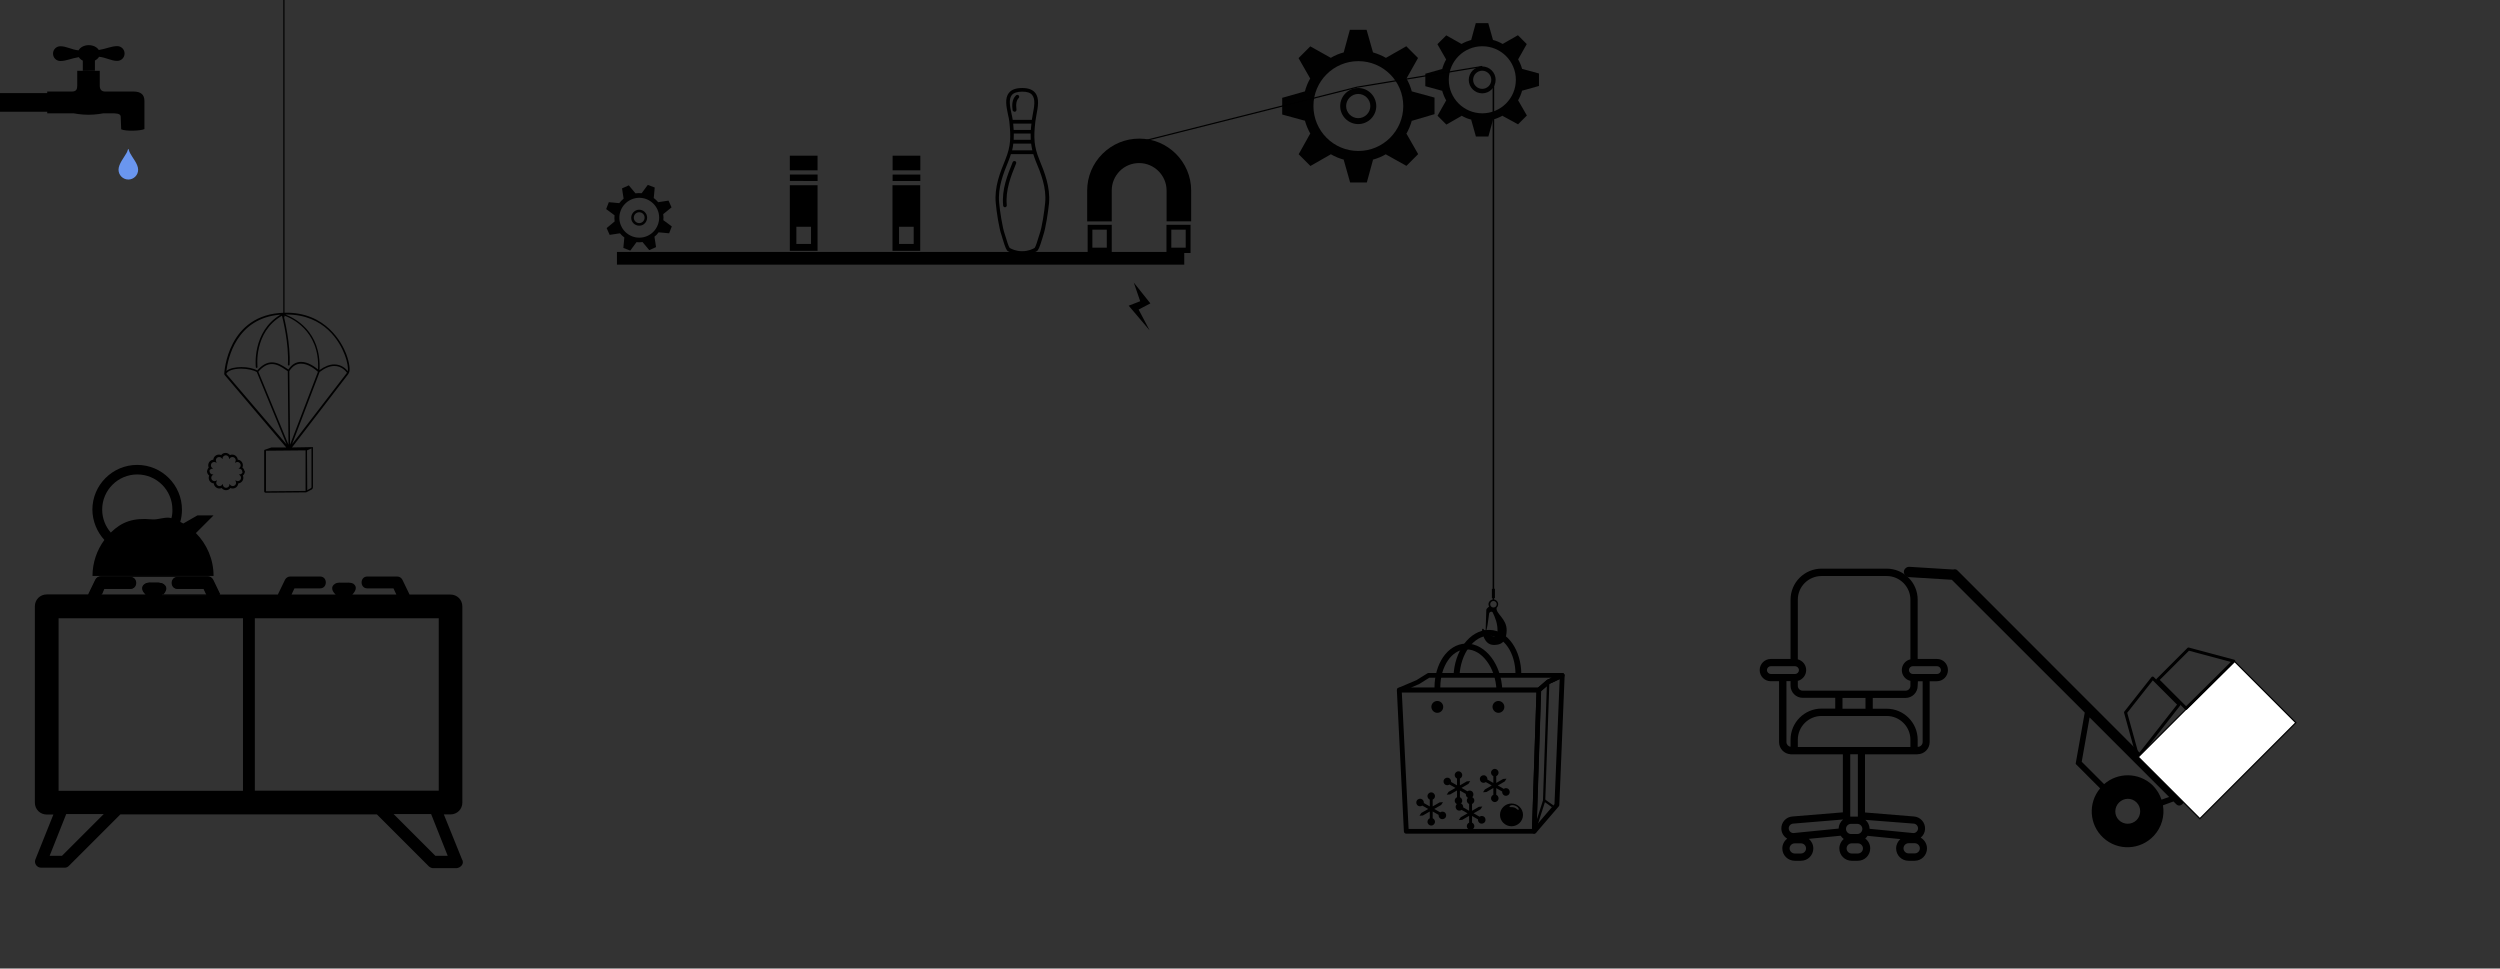 <?xml version="1.0" encoding="utf-8"?>
<!-- Generator: Adobe Illustrator 19.1.0, SVG Export Plug-In . SVG Version: 6.00 Build 0)  -->
<svg version="1.1" id="Layer_1" xmlns="http://www.w3.org/2000/svg" xmlns:xlink="http://www.w3.org/1999/xlink" x="0px" y="0px"
	 viewBox="0 0 2065 800" style="enable-background:new 0 0 2065 800;" xml:space="preserve">
<rect x="0" y="0" width="2065" height="800" fill="#333333" stroke="none"/>
<style type="text/css">
	.st0{fill:#010101;}
	.st1{fill:none;stroke:#000000;stroke-width:2.5;stroke-linecap:round;stroke-linejoin:round;}
	.st2{fill:#FFFFFF;stroke:#000000;stroke-miterlimit:10;}
	.st3{fill:#6A96EF;}
</style>
<path id="oven" d="M68.1,476.1H83c-2,0-3.5,1.2-4.3,2.7l-5.9,12.2H38.6c-5.5,0-9.8,4.3-9.8,9.8V663c0,5.5,4.3,9.8,9.8,9.8h5.5
	L29.2,710c-1.2,3.1,1.2,6.7,4.7,6.7h19.6c1.2,0,2.4-0.4,3.5-1.6l42.4-42.4h211.9l42.8,42.8c0.8,0.8,2.4,1.6,3.5,1.6h19.6
	c3.5-0.4,6.7-3.9,4.3-7.5l-14.9-36.9h5.5c5.5,0,9.8-4.3,9.8-9.8V500.9c0-5.5-4.3-9.8-9.8-9.8h-33.8l-5.9-12.2
	c-0.8-1.6-2.4-2.7-4.3-2.7h-24.7c-6.3,0-6.3,9.8,0,9.8h21.6l2.4,5.1H291c2.4-2.4,4.7-6.3,0.8-9c-2.4-1.2-5.5-0.8-7.8-0.8
	c-2.4,0-5.1-0.4-7.1,0.8c-4.3,2.4-2.4,6.7,0.4,9h-36.5l2.4-5.1h21.2c6.3,0,6.3-9.8,0-9.8h-24.7c-2,0-3.5,1.2-4.3,2.7l-5.9,12.2
	h-47.9l-5.9-12.2c-0.8-1.6-2.4-2.7-4.3-2.7h14.5 M362.4,653.1H210.5V510.7h151.9V653.1z M85.7,486.4h21.6c6.3,0,6.3-9.8,0-9.8h39.2
	c-6.3,0-6.3,9.8,0,9.8h21.6l2.4,5.1H134c2.4-2.4,4.7-6.3,0.8-9c-2.4-1.6-5.5-1.2-7.8-1.2c-2.4,0-5.1-0.4-7.1,0.8
	c-4.3,2.4-2.4,6.7,0.4,9H83.8L85.7,486.4z M48.4,510.7h152.3v142.5H48.4V510.7z M51.2,706.9H41l13.7-34.5h31L51.2,706.9z
	 M359.6,706.9l-34.5-34.5h31l13.7,34.5H359.6z"/>
<path id="ovenburner" d="M83.4,476.1c-2,0-3.5,1.2-4.3,2.7l-5.9,12.2H182l-5.9-12.2c-0.8-1.6-2.4-2.7-4.3-2.7 M86.2,486.4h21.6
	c6.3,0,6.3-9.8,0-9.8H147c-6.3,0-6.3,9.8,0,9.8h21.6l2.4,5.1h-36.5c2.4-2.4,4.7-6.3,0.8-9c-2.4-1.6-5.5-1.2-7.8-1.2
	c-2.4,0-5.1-0.4-7.1,0.8c-4.3,2.4-2.4,6.7,0.4,9H84.2L86.2,486.4z M201.2,510.7 M360.1,706.9h10.2"/>
<path id="parachute" d="M288,308.3c1.6-1.8,0.7-8.8-2.1-16.1c-3.1-8.1-16.3-34.8-51-33.9c-47.1,1.2-49.6,49.2-49.7,50.6h-0.1l0,0
	h0.2c0,0,0,0.7,0.2,0.8l50.9,59.9h-12.2l-5.5,1.9l0,0c-0.3,0.1-0.5,0.3-0.5,0.6l0,33.7c0,0.8,0.6,1.2,1.4,1.2l32.6-0.3
	c0.3,0,0.6,0.1,0.9-0.1c0,0,4.6-2.4,4.6-2.4c0.5-0.5,0.8-1,0.8-1.7v-32.9c0-0.4-0.3-0.3-0.3-0.3l-17,0.3l46.7-60.9
	C288,308.6,288,308.3,288,308.3z M262.6,307.1l-23,60.2l-0.6-60.8c2.6-4.1,5.8-6.1,9.6-6.1C254.7,300.3,260.6,305.3,262.6,307.1z
	 M237.7,306.6l0.6,60.8L213.4,307c3.7-4.2,7.3-6.3,11.2-6.3c4.3,0,8.2,2.6,11.6,4.9C236.7,305.9,237.2,306.3,237.7,306.6z
	 M212.1,307.3l24.6,59.8l-49.8-58.3c1.1-2.6,6-4.3,12.5-4.3C204.3,304.6,209.2,305.6,212.1,307.3z M264,307.3c4.3-3.3,8.4-5,12.2-5
	c6,0,9.5,4.3,10.4,5.6l-45.3,58.9L264,307.3z M284.6,292.7c2.6,6.7,3.1,11.8,2.7,13.9c-1.5-1.9-5.2-5.6-11.2-5.6
	c-3.8,0-7.9,1.6-12.2,4.7c1.7-32.2-21-43.2-28.2-45.9c0.3,0,0.6,0,0.9,0C268.3,259.7,280.8,282.8,284.6,292.7z M231.7,259.9
	c-23.8,14.2-20.4,43.2-20.4,43.4c0,0.4,0.4,0.6,0.8,0.6c0.4,0,0.6-0.4,0.6-0.8c0-0.3-3.4-28.7,20.2-42.3c0.5,1.9,5.9,23.1,4.9,40.5
	c0,0.4,0.3,0.6,0.7,0.6c0,0,0,0,0,0c0.4,0,0.7-0.2,0.7-0.5c0.9-17.2-4.3-38.3-4.9-40.9c5.1,1.7,30,11.7,28.4,44.7
	c-2.8-2.3-8.2-6.3-14-6.3c-4.2,0-7.7,2.1-10.5,6.3c-0.4-0.3-0.8-0.5-1.2-0.8c-3.6-2.4-7.6-5.1-12.4-5.1c-4.2,0-8.2,2.2-12.1,6.7
	c-3.2-1.8-8-2.8-13.1-2.8c-4.6,0-9.7,0.9-12.4,3.2C188.2,296.7,194.9,262.7,231.7,259.9z M219.7,405.8l0-33.5l32.7-0.3l0,33.5
	L219.7,405.8z M257,403.1l-3.2,1.8l-0.2-32.9l3.7-1.6v32C257.3,402.6,257.1,402.9,257,403.1z"/>
<g id="steam_x5F_cloud">
	<path d="M202.3,389.2h-1.8c0,0.9-0.4,1.6-1,2.1c-0.5,0.4-1.1,0.6-1.7,0.6c-0.1,0-0.2,0-0.3,0c0,0.1,0,0.1-0.1,0.2
		c0.7,0.3,1.2,0.8,1.5,1.5c0.1,0.3,0.2,0.7,0.2,1.1c0,1.4-1.1,2.6-2.5,2.7c-0.1,0-0.2,0-0.2,0c-0.6,0-1.2-0.2-1.7-0.6
		c-0.1,0.1-0.2,0.2-0.3,0.3c0.4,0.5,0.6,1,0.6,1.7c0,0.1,0,0.2,0,0.2c-0.1,1.4-1.3,2.5-2.7,2.5c-0.4,0-0.7-0.1-1.1-0.2
		c-0.7-0.3-1.2-0.8-1.5-1.5c-0.1,0-0.1,0-0.2,0.1c0,0.1,0,0.2,0,0.3c0,0.7-0.2,1.3-0.6,1.7c-0.5,0.6-1.3,1-2.1,1
		c-0.9,0-1.6-0.4-2.1-1c-0.4-0.5-0.6-1.1-0.6-1.7c0-0.1,0-0.2,0-0.3c-0.1,0-0.1,0-0.2-0.1c-0.3,0.7-0.8,1.2-1.5,1.5
		c-0.3,0.1-0.7,0.2-1.1,0.2c-1.4,0-2.6-1.1-2.7-2.5c0-0.1,0-0.2,0-0.2c0-0.6,0.2-1.2,0.6-1.7c-0.1-0.1-0.2-0.2-0.3-0.3
		c-0.5,0.4-1,0.6-1.7,0.6c-0.1,0-0.2,0-0.2,0c-1.4-0.1-2.5-1.3-2.5-2.7c0-0.4,0.1-0.7,0.2-1.1c0.3-0.7,0.8-1.2,1.5-1.5
		c0-0.1,0-0.1-0.1-0.2c-0.1,0-0.2,0-0.3,0c-0.7,0-1.3-0.2-1.7-0.6c-0.6-0.5-1-1.3-1-2.1H171c0,1.5,0.7,2.8,1.8,3.6
		c-0.3,0.6-0.4,1.2-0.4,1.9c0,2.4,1.8,4.4,4.2,4.6c0.2,2.3,2.2,4.2,4.6,4.2c0.7,0,1.3-0.1,1.9-0.4c0.8,1.1,2.2,1.8,3.6,1.8
		c1.5,0,2.8-0.7,3.6-1.8c0.6,0.3,1.2,0.4,1.9,0.4c2.4,0,4.4-1.8,4.6-4.2c2.3-0.2,4.2-2.2,4.2-4.6c0-0.7-0.1-1.3-0.4-1.9
		C201.6,392,202.3,390.6,202.3,389.2z"/>
	<path d="M171,389.8h1.8c0-0.9,0.4-1.6,1-2.1c0.5-0.4,1.1-0.6,1.7-0.6c0.1,0,0.2,0,0.3,0c0-0.1,0-0.1,0.1-0.2
		c-0.7-0.3-1.2-0.8-1.5-1.5c-0.1-0.3-0.2-0.7-0.2-1.1c0-1.4,1.1-2.6,2.5-2.7c0.1,0,0.2,0,0.2,0c0.6,0,1.2,0.2,1.7,0.6
		c0.1-0.1,0.2-0.2,0.3-0.3c-0.4-0.5-0.6-1.1-0.6-1.7c0-0.1,0-0.2,0-0.2c0.1-1.4,1.3-2.5,2.7-2.5c0.4,0,0.7,0.1,1.1,0.2
		c0.7,0.3,1.2,0.8,1.5,1.5c0.1,0,0.1,0,0.2-0.1c0-0.1,0-0.2,0-0.3c0-0.7,0.2-1.3,0.6-1.7c0.5-0.6,1.3-1,2.1-1c0.9,0,1.6,0.4,2.1,1
		c0.4,0.5,0.6,1.1,0.6,1.7c0,0.1,0,0.2,0,0.3c0.1,0,0.1,0,0.2,0.1c0.3-0.7,0.8-1.2,1.5-1.5c0.3-0.1,0.7-0.2,1.1-0.2
		c1.4,0,2.6,1.1,2.7,2.5c0,0.1,0,0.2,0,0.2c0,0.6-0.2,1.2-0.6,1.7c0.1,0.1,0.2,0.2,0.3,0.3c0.5-0.4,1-0.6,1.7-0.6c0.1,0,0.2,0,0.2,0
		c1.4,0.1,2.5,1.3,2.5,2.7c0,0.4-0.1,0.7-0.2,1.1c-0.3,0.7-0.8,1.2-1.5,1.5c0,0.1,0,0.1,0.1,0.2c0.1,0,0.2,0,0.3,0
		c0.7,0,1.3,0.2,1.7,0.6c0.6,0.5,1,1.3,1,2.1h1.8c0-1.5-0.7-2.8-1.8-3.6c0.3-0.6,0.4-1.2,0.4-1.9c0-2.4-1.8-4.4-4.2-4.6
		c-0.2-2.3-2.2-4.2-4.6-4.2c-0.7,0-1.3,0.1-1.9,0.4c-0.8-1.1-2.2-1.8-3.6-1.8c-1.5,0-2.8,0.7-3.6,1.8c-0.6-0.3-1.2-0.4-1.9-0.4
		c-2.4,0-4.4,1.8-4.6,4.2c-2.3,0.2-4.2,2.2-4.2,4.6c0,0.7,0.1,1.3,0.4,1.9C171.7,387,171,388.3,171,389.8z"/>
</g>
<g id="bowling_x5F_pin">
	<path d="M858.5,131.9c-2.3-5.6-3.4-10.1-3.9-14.7c0,0,0,0,0-0.1c0-0.1,0-0.1,0-0.2c-0.5-5-0.1-10,0.6-16.5c0.2-1.6,0.5-3.5,0.9-5.5
		c1.2-6.4,2.7-13.7-1.1-18.3c-2.1-2.6-5.7-3.9-10.6-3.9c-5.2,0-8.9,1.3-11,4c-3.7,4.5-2.1,11.6-0.8,17.9c0.5,2.1,0.9,4.1,1.1,5.8
		c1.3,12.6,1.4,19.9-3.3,31.5c-4.3,10.6-9.2,22.6-7.9,35.9c0.6,7,2.7,21.1,4.9,26.9c0.2,0.4,0.4,1.3,0.7,2.4
		c2.3,7.6,3.3,9.9,4.6,10.5l0.3,0.1c1.5,0.8,5.5,3,11.5,3c6.1,0,10.1-2.2,11.5-3l0.2-0.1c1.4-0.7,2.4-2.9,4.7-10.5
		c0.3-1.1,0.6-1.9,0.7-2.4c2.1-5.7,4.2-19.9,4.9-26.9C867.6,154.4,862.8,142.4,858.5,131.9z M837.4,110.3h13.9c0,1.8,0,3.5,0.1,5.2
		h-14.1C837.4,113.8,837.4,112.1,837.4,110.3z M851.5,107.3h-14.2c-0.1-1.7-0.2-3.4-0.4-5.2h15.1
		C851.7,103.8,851.6,105.6,851.5,107.3z M837,118.6h14.7c0.2,1.8,0.6,3.7,1,5.6H836C836.5,122.3,836.8,120.4,837,118.6z M835.7,78.6
		c1.5-1.9,4.5-2.9,8.7-2.9c4,0,6.7,0.9,8.2,2.8c2.9,3.5,1.6,10,0.5,15.8c-0.3,1.7-0.6,3.2-0.8,4.7h-15.8c-0.2-1.6-0.6-3.3-1-5.1
		C834.3,88.3,833,82,835.7,78.6z M863.3,167.5c-0.6,6.7-2.6,20.6-4.7,26.1c-0.2,0.5-0.5,1.4-0.8,2.5c-0.6,2.1-2.3,7.7-3.2,8.7
		l-0.2,0.1c-1.3,0.7-4.8,2.6-10.1,2.6s-8.8-1.9-10.1-2.6l-0.2-0.1c-0.9-1-2.6-6.6-3.2-8.7c-0.3-1.1-0.6-2.1-0.8-2.5
		c-2-5.5-4.1-19.4-4.7-26.1c-1.2-12.6,3.5-24.2,7.7-34.5c0.8-2,1.5-3.9,2-5.7h18.5c0.6,1.8,1.2,3.7,2,5.7
		C859.8,143.3,864.5,154.9,863.3,167.5z"/>
	<path d="M838.5,133.1c-0.8-0.3-1.7,0.1-2,0.8c-4.3,10.6-9.2,22.6-7.9,35.9c0.1,0.8,0.7,1.4,1.5,1.4c0,0,0.1,0,0.1,0
		c0.8-0.1,1.5-0.8,1.4-1.7c-1.2-12.6,3.5-24.2,7.7-34.5C839.6,134.3,839.3,133.4,838.5,133.1z"/>
	<path d="M838.1,92.3c0.1,0,0.1,0,0.2,0c0.8-0.1,1.4-0.9,1.3-1.7c-0.6-4.8,0-7.8,1.8-9.6c0.6-0.6,0.6-1.6,0-2.2
		c-0.6-0.6-1.6-0.6-2.2,0c-3.5,3.3-3.3,8.6-2.8,12.3C836.7,91.7,837.3,92.3,838.1,92.3z"/>
</g>
<path d="M1232.9,70v416.4h-0.6v7.7h0.6v1.1c-1.9,0.3-3.4,1.9-3.4,3.9c0,0.7,0.2,1.3,0.5,1.9c0,0,0,0,0,0c0,0-2.2,1.7-2.3,2.6
	c-0.1,0.9-0.5,14.8-0.6,17.8c-0.7-0.6-1.3-1.3-2.1-2.1c0,0-0.8,0.2-0.8,0.5c0,2.2,1.4,12.6,9.3,12.9c8.9,0.3,10.8-5.2,11-11.8
	c0.3-9.9-9.2-13.9-8.3-18.9c0.8-0.7,1.3-1.8,1.3-2.9c0-2-1.4-3.6-3.3-3.9V494h0.6v-7.7h-0.6V70 M1233,505.9c1.2,2.4,1.9,4.3,2.8,7
	c1.6,5,3.4,19.9-8.4,8.7c0.3-0.6,0.7-2,1.3-5.3c0.9-5.2,1-7.8,1.3-9.5C1230.4,505.2,1232.4,504.8,1233,505.9z M1236.3,499.1
	c0,1.5-1.2,2.7-2.7,2.7c-1.5,0-2.7-1.2-2.7-2.7s1.2-2.7,2.7-2.7C1235.1,496.4,1236.3,497.6,1236.3,499.1z"/>
<g id="bsgear">
	<path class="st0" d="M554.7,171.3l-2.5-5.6l-8.5,1.3l0,0.1c-1.1-1.4-2.4-2.6-3.8-3.6l0.1,0l0.8-8.6l-5.7-2.2l-5.1,6.9l0,0
		c-1.7-0.2-3.4-0.1-5.1,0.1l0,0l-5.5-6.6l-5.6,2.5l1.3,8.5l0,0c-1.4,1.1-2.5,2.4-3.6,3.7l0,0l-8.6-0.8l-2.2,5.7l6.9,5.1l0-0.1
		c-0.2,1.7-0.1,3.5,0.1,5.3l0-0.1l-6.6,5.5l2.5,5.6l8.5-1.3l-0.1-0.1c1.1,1.4,2.5,2.7,3.9,3.7l-0.2-0.1l-0.8,8.6l5.7,2.2l5.1-6.9
		l-0.2-0.1c1.8,0.2,3.7,0.2,5.5-0.1l-0.2,0.1l5.5,6.6l5.6-2.5l-1.3-8.5l-0.2,0.1c1.5-1.2,2.7-2.5,3.8-4l-0.1,0.2l8.6,0.8l2.2-5.7
		l-6.9-5.1l-0.1,0.2c0.2-1.8,0.2-3.6-0.1-5.4l0.1,0.1L554.7,171.3z M534.7,194.9c-8.3,3.7-18-0.1-21.7-8.4c-3.7-8.3,0.1-18,8.4-21.7
		c8.3-3.7,18,0.1,21.7,8.4C546.7,181.4,543,191.2,534.7,194.9z"/>
	<path class="st0" d="M525.3,173.8c-3.3,1.5-4.8,5.4-3.4,8.7c1.5,3.3,5.4,4.8,8.7,3.4c3.3-1.5,4.8-5.4,3.4-8.7
		C532.5,173.8,528.6,172.3,525.3,173.8z M529.8,183.9c-2.2,1-4.9,0-5.9-2.3c-1-2.2,0-4.9,2.3-5.9c2.2-1,4.9,0,5.9,2.3
		C533,180.3,532,182.9,529.8,183.9z"/>
</g>
<g id="large_x5F_gear_x5F_pully">
	<path class="st0" d="M1184.9,94.3V80.6l-18.7-5.1v0.2c-1-3.9-2.6-7.6-4.5-11l0.1,0.1l9.5-16.9l-9.7-9.7l-16.8,9.6l0,0
		c-3.3-1.9-6.9-3.4-10.7-4.5h0l-5.3-18.7H1115l-5.1,18.7h0c-3.8,1-7.4,2.5-10.7,4.5l0.1,0l-17-9.5l-9.7,9.7l9.6,16.8l0.1-0.1
		c-2,3.4-3.5,7.1-4.5,11v-0.2l-18.7,5.3v13.8l18.7,5.1v-0.3c1.1,4,2.7,7.8,4.7,11.3l-0.3-0.3l-9.5,17l9.7,9.7l16.8-9.6l-0.3-0.3
		c3.6,2.1,7.4,3.7,11.5,4.8h-0.5l5.3,18.7h13.8l5.1-18.7h-0.5c4.1-1.1,7.9-2.7,11.5-4.8l-0.4,0.3l17,9.5l9.7-9.7l-9.6-16.8l-0.3,0.3
		c2-3.5,3.6-7.3,4.7-11.3v0.3L1184.9,94.3z M1122,124.7c-20.5,0-37.1-16.6-37.1-37.1s16.6-37.1,37.1-37.1
		c20.5,0,37.1,16.6,37.1,37.1C1159.1,108,1142.5,124.7,1122,124.7z"/>
	<path class="st0" d="M1121.9,72.7c-8.2,0-14.9,6.7-14.9,14.9c0,8.2,6.7,14.9,14.9,14.9c8.2,0,14.9-6.7,14.9-14.9
		C1136.7,79.3,1130.1,72.7,1121.9,72.7z M1121.9,97.6c-5.5,0-10-4.5-10-10c0-5.5,4.5-10,10-10c5.5,0,10,4.5,10,10
		C1131.9,93.1,1127.4,97.6,1121.9,97.6z"/>
</g>
<g id="small_x5F_gear_x5F_pully">
	<path id="pully_x5F_gear_x5F_2" class="st0" d="M1253.9,102.7l7.3-7.3l-7.2-12.5l-0.2,0.2c1.5-2.6,2.7-5.4,3.5-8.4v0.2l13.9-3.9
		V60.7l-13.9-3.8v0.2c-0.8-2.9-1.9-5.6-3.4-8.2l0.1,0.1l7.1-12.6l-7.3-7.3l-12.6,7.2l0,0c-2.5-1.4-5.2-2.6-8-3.3h0l-3.9-13.9h-10.3
		l-3.8,13.9h0c-2.8,0.8-5.5,1.9-8,3.3l0,0l-12.6-7.1l-7.3,7.3l7.2,12.6l0.1-0.1c-1.5,2.5-2.6,5.3-3.4,8.2v-0.2l-13.9,3.9v10.3
		l13.9,3.8v-0.2c0.8,3,2,5.8,3.5,8.4l-0.2-0.2l-7.1,12.6l7.3,7.3l12.6-7.2l-0.3-0.3c2.7,1.6,5.5,2.8,8.6,3.5h-0.4l3.9,13.9h10.3
		l3.8-13.9h-0.4c3-0.8,5.9-2,8.6-3.5l-0.3,0.3L1253.9,102.7z M1224.4,93.6c-15.3,0-27.7-12.4-27.7-27.7c0-15.3,12.4-27.7,27.7-27.7
		c15.3,0,27.7,12.4,27.7,27.7S1239.7,93.6,1224.4,93.6z"/>
	<path class="st0" d="M1224.3,54.9c-6.1,0-11.1,5-11.1,11.1c0,6.1,5,11.1,11.1,11.1c6.1,0,11.1-5,11.1-11.1
		C1235.4,59.8,1230.4,54.9,1224.3,54.9z M1224.3,73.4c-4.1,0-7.5-3.4-7.5-7.5c0-4.1,3.4-7.5,7.5-7.5c4.1,0,7.5,3.4,7.5,7.5
		C1231.8,70.1,1228.4,73.4,1224.3,73.4z"/>
</g>
<path id="faucet_x5F_handle" d="M78.4,58.4V50c1.5-0.8,2.7-1.8,3.4-3.1c5.6,0.5,10,3.4,15,3.4c3.4,0,6.1-2.7,6.1-6.1
	c0-3.4-2.7-6.1-6.1-6.1c-4.7,0-9.4,2.3-15.2,3.2c-1.5-2.4-4.6-4-8.3-4c-3.8,0-7.1,1.8-8.4,4.3c-5.6-0.5-10-3.4-15-3.4
	c-3.4,0-6.1,2.7-6.1,6.1c0,3.4,2.7,6.1,6.1,6.1c4.7,0,9.4-2.3,15.2-3.2c0.7,1.2,1.9,2.2,3.3,2.9v8.4"/>
<rect y="76.9" width="41" height="15.4"/>
<path d="M1258,673.1c0,5.2-4.3,9.4-9.5,9.4s-9.5-4.2-9.5-9.4s4.3-9.4,9.5-9.4S1258,667.9,1258,673.1z M1251.3,665.4
	c-2.1-0.7-4-0.4-4.4,0.7c-0.4,1.1,1.8,0.2,3.9,0.9c2.1,0.7,3.2,2.8,3.6,1.7C1254.7,667.6,1253.4,666.2,1251.3,665.4z"/>
<path id="office_x5F_chair" d="M1600,544.3h-16v-49c0-14.1-11.5-25.6-25.6-25.6h-53.8c-14.1,0-25.6,11.5-25.6,25.6v49h-16.3
	c-5.1,0-9.2,4.1-9.2,9.2s4.1,9.2,9.2,9.2h6.8V613c0,5.3,4.2,9.7,9.4,10v0.1h43.3V671l-41.5,3.4c-5.4,0.3-9.6,4.9-9.3,10.4
	c0.2,3.4,2.1,6.3,4.8,7.9c-2.4,1.9-4,4.8-4,8.1c0,5.7,4.6,10.2,10.3,10.2h5.1c5.7,0,10.2-4.6,10.2-10.2c0-3.2-1.5-6-3.7-7.9
	l26.3-2.6c0.7,1,1.5,2,2.5,2.7c-2.2,1.9-3.6,4.7-3.6,7.8c0,5.7,4.6,10.2,10.2,10.2h5.1c5.7,0,10.2-4.6,10.2-10.2
	c0-3.4-1.6-6.3-4.1-8.2c0.7-0.6,1.4-1.4,1.9-2.2l27.1,2.7c-2.1,1.9-3.5,4.6-3.5,7.7c0,5.7,4.6,10.2,10.2,10.2h5.1
	c5.7,0,10.2-4.6,10.2-10.2c0-3.8-2.1-7.1-5.2-8.9c2.1-1.7,3.5-4.2,3.6-7.1c0.3-5.4-3.9-10.1-9.3-10.4l-40.3-3.3v-48h43.3V623h0.1
	c5.5,0,10-4.5,10-10v-50.3h5.9c5.1,0,9.2-4.1,9.2-9.2C1609,548.4,1605.1,544.3,1600,544.3z M1487.5,705h-5c-2.3,0-4.3-1.9-4.3-4.2
	c0-2.3,1.9-4.2,4.3-4.2h5.1c2.3,0,4.2,1.9,4.2,4.2C1491.8,703.1,1489.9,705,1487.5,705z M1518.7,684.4l-37.2,3.7
	c-2.1,0.1-3.9-1.6-4-3.7c-0.1-2.1,1.5-4,3.8-4.1l41.1-3.4C1520.2,678.8,1518.8,681.4,1518.7,684.4z M1585.8,700.7
	c0,2.3-1.9,4.2-4.2,4.2h-5.1c-2.3,0-4.2-1.9-4.2-4.2c0-2.3,1.9-4.2,4.2-4.2h5.1C1583.9,696.5,1585.8,698.4,1585.8,700.7z
	 M1580.6,680.3c2.1,0.1,3.8,1.9,3.7,4.1c-0.1,2.1-1.9,3.8-4,3.7l-36-3.5c-0.1-3-1.4-5.6-3.5-7.4L1580.6,680.3z M1504.6,475.8h53.8
	c10.8,0,19.6,8.8,19.6,19.6v49.2c-4.1,0.9-7.1,4.6-7.1,8.9s3,8,7.1,8.9v4.1c0,2.2-1.8,4-4,4h-85c-2.2,0-4-1.8-4-4v-4.1
	c3.9-1,6.9-4.6,6.9-8.9s-2.9-7.8-6.9-8.9v-49.3C1485,484.5,1493.8,475.8,1504.6,475.8z M1540.9,576.5v8.9h-19v-8.9H1540.9z
	 M1462.7,556.7c-1.7,0-3.2-1.4-3.2-3.2c0-1.8,1.4-3.2,3.2-3.2h20c1.7,0,3.2,1.4,3.2,3.2c0,1.8-1.4,3.2-3.2,3.2H1462.7z
	 M1475.6,612.9v-50.3h3.4v3.8c0,5.5,4.5,10,10,10h26.9v8.9h-11.3c-14.1,0-25.6,11.5-25.6,25.6v5.9
	C1477.1,616.6,1475.6,614.9,1475.6,612.9z M1529,680.5h5.1c2.3,0,4.2,1.9,4.2,4.2c0,2.3-1.9,4.2-4.2,4.2h-5.1
	c-2.3,0-4.2-1.9-4.2-4.2C1524.8,682.4,1526.6,680.5,1529,680.5z M1528.3,674.5V623h6.3v51.5c-0.2,0-0.4,0-0.6,0h-5.1
	C1528.7,674.5,1528.5,674.5,1528.3,674.5z M1534.5,705h-5c-2.3,0-4.2-1.9-4.2-4.2c0-2.3,1.9-4.2,4.2-4.2h5.1c2.3,0,4.2,1.9,4.2,4.2
	C1538.8,703.1,1536.9,705,1534.5,705z M1578,617h-93v-6c0-10.8,8.8-19.6,19.6-19.6h53.8c10.8,0,19.6,8.8,19.6,19.6L1578,617
	L1578,617z M1588.1,612.9c0,2.2-1.8,4-4,4h-0.1V611c0-14.1-11.5-25.6-25.6-25.6h-11.5v-8.9h27.1c5.5,0,10-4.5,10-10l0.2-3.8h3.9
	V612.9L1588.1,612.9z M1600,556.7h-20c-1.7,0-3.2-1.4-3.2-3.2c0-1.8,1.4-3.2,3.2-3.2h20c1.7,0,3.2,1.4,3.2,3.2
	C1603.2,555.3,1601.8,556.7,1600,556.7z"/>
<path id="jack4" d="M1193,670.8c-1.1-0.6-2.4-0.5-3.4,0.2l-4.9-2.8l5.7-3.3l1.5-2.3l-2.8,0.2l-5.7,3.3v-5.6c1.1-0.5,1.9-1.6,1.9-2.9
	c0-1.7-1.4-3.1-3.1-3.1c-1.7,0-3.1,1.4-3.1,3.1c0,1.3,0.8,2.4,1.9,2.9v5.6l-4.9-2.8c0.1-1.2-0.4-2.4-1.5-3.1
	c-1.5-0.9-3.4-0.4-4.3,1.1s-0.4,3.4,1.1,4.3c1.1,0.6,2.4,0.5,3.4-0.2l4.9,2.8l-5.7,3.3l-1.5,2.3l2.8-0.2l5.7-3.3v5.6
	c-1.1,0.5-1.9,1.6-1.9,2.9c0,1.7,1.4,3.1,3.1,3.1c1.7,0,3.1-1.4,3.1-3.1c0-1.3-0.8-2.4-1.9-2.9v-5.6l4.9,2.8
	c-0.1,1.2,0.4,2.4,1.5,3.1c1.5,0.9,3.4,0.4,4.3-1.1C1195,673.6,1194.5,671.6,1193,670.8z"/>
<path id="jack3" d="M1215.5,653.4c-1.1-0.6-2.4-0.5-3.4,0.2l-4.9-2.8l5.7-3.3l1.5-2.3l-2.8,0.2l-5.7,3.3v-5.6
	c1.1-0.5,1.9-1.6,1.9-2.9c0-1.7-1.4-3.1-3.1-3.1s-3.1,1.4-3.1,3.1c0,1.3,0.8,2.4,1.9,2.9v5.6l-4.9-2.8c0.1-1.2-0.4-2.4-1.5-3.1
	c-1.5-0.9-3.4-0.4-4.3,1.1c-0.9,1.5-0.4,3.4,1.1,4.3c1.1,0.6,2.4,0.5,3.4-0.2l4.9,2.8l-5.7,3.3l-1.5,2.3l2.8-0.2l5.7-3.3v5.6
	c-1.1,0.5-1.9,1.6-1.9,2.9c0,1.7,1.4,3.1,3.1,3.1s3.1-1.4,3.1-3.1c0-1.3-0.8-2.4-1.9-2.9V653l4.9,2.8c-0.1,1.2,0.4,2.4,1.5,3.1
	c1.5,0.9,3.4,0.4,4.3-1.1C1217.5,656.2,1217,654.3,1215.5,653.4z"/>
<path id="jack2" d="M1225.5,674.4c-1.1-0.6-2.4-0.5-3.4,0.2l-4.9-2.8l5.7-3.3l1.5-2.3l-2.8,0.2l-5.7,3.3v-5.6
	c1.1-0.5,1.9-1.6,1.9-2.9c0-1.7-1.4-3.1-3.1-3.1s-3.1,1.4-3.1,3.1c0,1.3,0.8,2.4,1.9,2.9v5.6l-4.9-2.8c0.1-1.2-0.4-2.4-1.5-3.1
	c-1.5-0.9-3.4-0.4-4.3,1.1c-0.9,1.5-0.4,3.4,1.1,4.3c1.1,0.6,2.4,0.5,3.4-0.2l4.9,2.8l-5.7,3.3l-1.5,2.3l2.8-0.2l5.7-3.3v5.6
	c-1.1,0.5-1.9,1.6-1.9,2.9c0,1.7,1.4,3.1,3.1,3.1s3.1-1.4,3.1-3.1c0-1.3-0.8-2.4-1.9-2.9V674l4.9,2.8c-0.1,1.2,0.4,2.4,1.5,3.1
	c1.5,0.9,3.4,0.4,4.3-1.1C1227.5,677.2,1227,675.3,1225.5,674.4z"/>
<path id="jack1" d="M1245.5,651.4c-1.1-0.6-2.4-0.5-3.4,0.2l-4.9-2.8l5.7-3.3l1.5-2.3l-2.8,0.2l-5.7,3.3v-5.6
	c1.1-0.5,1.9-1.6,1.9-2.9c0-1.7-1.4-3.1-3.1-3.1s-3.1,1.4-3.1,3.1c0,1.3,0.8,2.4,1.9,2.9v5.6l-4.9-2.8c0.1-1.2-0.4-2.4-1.5-3.1
	c-1.5-0.9-3.4-0.4-4.3,1.1c-0.9,1.5-0.4,3.4,1.1,4.3c1.1,0.6,2.4,0.5,3.4-0.2l4.9,2.8l-5.7,3.3l-1.5,2.3l2.8-0.2l5.7-3.3v5.6
	c-1.1,0.5-1.9,1.6-1.9,2.9c0,1.7,1.4,3.1,3.1,3.1s3.1-1.4,3.1-3.1c0-1.3-0.8-2.4-1.9-2.9V651l4.9,2.8c-0.1,1.2,0.4,2.4,1.5,3.1
	c1.5,0.9,3.4,0.4,4.3-1.1C1247.5,654.2,1247,652.3,1245.5,651.4z"/>
<g id="bag">
	<path d="M1155.8,568h115.2c1.1,0,1.9,0.9,1.9,1.9c0,0.1,0,0.1,0,0.2l-3.8,116.6c0,1-0.9,1.9-1.9,1.9v0h-105.7
		c-1.1,0-1.9-0.9-1.9-1.9v-0.1l-5.8-116.6C1153.8,569,1154.7,568.1,1155.8,568L1155.8,568L1155.8,568L1155.8,568z M1269.1,571.9
		h-111.2l5.6,112.8h101.9L1269.1,571.9z"/>
	<path d="M1288.3,561l-8.4,3.9l-6.9,6l-3.6,110.4l14.6-17.1L1288.3,561L1288.3,561z M1278,561.5l11.6-5.4v0c0.3-0.1,0.6-0.2,0.9-0.2
		c1.1,0,1.9,0.9,1.9,2l-4.4,107c0,0.4-0.2,0.9-0.5,1.2l-18.7,21.8l0,0c-0.4,0.4-0.9,0.7-1.5,0.7c-1.1,0-1.9-0.9-1.9-2l3.8-116.6
		c0-0.6,0.2-1.1,0.7-1.5l7.7-6.7v0C1277.6,561.7,1277.8,561.6,1278,561.5z"/>
	<polygon points="1279.8,563.3 1276.4,661.1 1274.5,661 1277.8,563.2 	"/>
	<path d="M1266.4,686.4l8.2-25.6c0.2-0.5,0.7-0.8,1.2-0.6c0.1,0,0.2,0.1,0.3,0.1l7.1,5l-1.1,1.6l-6-4.3l-7.8,24.4L1266.4,686.4z"/>
	<path d="M1155.2,568.1l14.8-6.3l9-5.6c0.3-0.2,0.7-0.3,1-0.3v0h110.4c1.1,0,1.9,0.9,1.9,1.9c0,0.8-0.5,1.5-1.2,1.8l-11.2,5.2
		l-7.5,6.5c-0.4,0.3-0.8,0.5-1.3,0.5v0h-115.2c-1.1,0-1.9-0.9-1.9-1.9C1153.9,569.1,1154.4,568.4,1155.2,568.1L1155.2,568.1z
		 M1171.6,565.3l-6.3,2.7h105l7.2-6.2l0,0c0.1-0.1,0.3-0.2,0.5-0.3l3.6-1.7h-101l-8.6,5.4v0C1171.8,565.2,1171.7,565.3,1171.6,565.3
		z"/>
	<path d="M1200.6,558.7c0.3-10.5,3.7-20,8.8-26.9c5.3-7.1,12.5-11.5,20.4-11.5l0.7,0c7.5,0.2,14.1,4.5,18.8,11.3
		c4.5,6.6,7.3,15.5,7.3,25.4h0c0,0.4,0,1,0,1.8l-4.8-0.2c0-0.4,0-0.9,0-1.6h0c0-8.9-2.4-16.9-6.4-22.7c-3.8-5.5-9.1-9-15-9.2h-0.5
		c-6.2,0-12.1,3.7-16.5,9.6c-4.6,6.1-7.5,14.7-7.9,24.1L1200.6,558.7z"/>
	<path d="M1185,570.1c0-0.9-0.1-1.6-0.1-2.2c0-9.8,2.7-18.6,7.1-25.1c4.6-6.7,11.1-10.9,18.5-11.2c0.4,0,0.7,0,0.9,0
		c7.9,0,15.1,4.4,20.5,11.5c5.2,6.9,8.6,16.4,9,26.8l-4.8,0.2c-0.4-9.4-3.4-18-8.1-24.1c-4.4-5.9-10.3-9.6-16.6-9.6l-0.7,0
		c-5.8,0.2-11,3.7-14.7,9.1c-3.9,5.7-6.3,13.5-6.3,22.3c0,0.8,0,1.5,0,2.1L1185,570.1z"/>
	<path d="M1187.2,588.8c2.7,0,4.9-2.2,4.9-4.9c0-2.7-2.2-4.9-4.9-4.9c-2.7,0-4.9,2.2-4.9,4.9
		C1182.4,586.6,1184.6,588.8,1187.2,588.8z"/>
	<path d="M1237.7,588.8c2.7,0,4.9-2.2,4.9-4.9c0-2.7-2.2-4.9-4.9-4.9s-4.9,2.2-4.9,4.9C1232.9,586.6,1235.1,588.8,1237.7,588.8z"/>
</g>
<polygon id="magnet_x5F_wave" points="932.3,252.5 949.6,272.9 940.5,255.7 950.2,250.6 936.5,233.4 941.8,248.8 "/>
<g id="magnet">
	<path d="M918.3,157.3c0-6.1,2.4-11.7,6.6-16c4.3-4.3,10-6.6,16-6.6c12.5,0,22.7,10.2,22.7,22.7v25.4h20.3v-25.4
		c0-23.7-19.3-42.9-42.9-42.9c-11.5,0-22.3,4.5-30.4,12.6c-8.1,8.1-12.6,18.9-12.6,30.4v25.4h20.3L918.3,157.3L918.3,157.3z"/>
	<polygon points="914.7,191.9 914.7,193.9 916.7,193.9 	"/>
	<path d="M900.4,185.7h-2v2.8v17.7v2.8h2h15.9h2v-2.8v-17.7v-2.8h-2C916.3,185.7,900.4,185.7,900.4,185.7z M914.2,204.6h-11.9v-1.1
		v-13.8l0,0h11.9v1.6v12.2V204.6z"/>
	<path d="M965.5,185.7h-2v2.8v17.7v2.8h2h15.9h2v-2.8v-17.7v-2.8h-2C981.4,185.7,965.5,185.7,965.5,185.7z M979.4,204.6h-11.9v-1.1
		v-13.8l0,0h11.9v1.6v12.2V204.6z"/>
</g>
<path id="dolly" d="M1572.6,472.1c-0.1,2.4,1.7,4.4,4.1,4.6l35.5,2.2L1722,588.6l-7.3,41.1l-0.2,1.3l0.8,0.8l19.4,19.4
	c-10.1,12-9.1,29.9,2.5,40.7c12,11.2,30.8,10.4,41.9-1.6c6.5-7,9-16.4,7.5-25.1l8.7-3.2l2.4,2.4c1.3,1.3,3.4,1.3,4.7,0l1.5-1.5
	c0.1-0.1,0.1-0.3,0.2-0.4c0.2-0.1,0.4-0.1,0.5-0.3l46.7-46.7c1-1,1-2.6,0-3.6c-1-1-2.6-1-3.6,0l-45.1,45.1L1616.7,471
	c-0.9-0.9-2.1-0.9-3.2-0.6h-0.4l-35.8-2.2c-1.2-0.1-2.4,0.3-3.2,1.1C1573.3,469.9,1572.7,470.9,1572.6,472.1z M1791.7,658.3
	l-6.3,2.2c-1.4-4.2-3.7-8.1-7-11.5l-0.7-0.7c-11.2-10.4-28.4-10.5-39.7-0.6l-18.5-18.5l6.5-36.6
	C1726,592.6,1791.7,658.3,1791.7,658.3z M1764.8,662.8c4,4,4,10.6,0,14.6s-10.6,4-14.6,0c-4-4-3.9-10.5,0.1-14.5
	S1760.7,658.7,1764.8,662.8z"/>
<g id="box_x5F_flap_x5F_open">
	<path class="st1" d="M1765.9,625.3l34-43.4l-21.8-21.8l-22.4,28.4L1765.9,625.3z"/>
</g>
<g id="box">
	
		<rect x="1774.8" y="575.2" transform="matrix(-0.707 0.707 -0.707 -0.707 3557.793 -251.165)" class="st2" width="112.1" height="72"/>
	<path class="st1" d="M1805.7,585.1l-23.5-23.5l25.5-25.5l37.4,10L1805.7,585.1z"/>
</g>
<line id="parachute_x5F_line" class="st2" x1="234.5" y1="262" x2="234.5" y2="-7"/>
<rect id="shelf" x="509.6" y="208.1" width="468.6" height="10.5"/>
<g id="book_x5F_3">
	<rect x="737.3" y="128.6" width="22.9" height="12.1"/>
	<rect x="737.3" y="144.2" width="22.9" height="5.3"/>
	<path d="M760.1,153h-22.9v54.2h22.9V153z M754.7,201.5h-12.1v-14.2h12.1V201.5z"/>
</g>
<g id="book_x5F_one">
	<rect x="652.4" y="128.6" width="22.9" height="12.1"/>
	<rect x="652.4" y="144.3" transform="matrix(-1 -3.965164e-04 3.965164e-04 -1 1327.679 294.042)" width="22.9" height="5.3"/>
	<path d="M675.3,153l-22.9,0l0,54.2l22.9,0L675.3,153z M669.9,201.5l-12.1,0l0-14.2l12.1,0L669.9,201.5z"/>
</g>
<path id="droplet" class="st3" d="M114.1,140.2c0,4.4-3.6,8.1-8.1,8.1c-4.4,0-8.1-3.6-8.1-8.1c0-4.8,4.7-10.3,6.7-14
	c1.1-2,0.9-3.1,1.4-3.1s0.3,1.3,1.4,3.3C109.3,130.2,114.1,135.4,114.1,140.2z"/>
<line class="st2" x1="1224.3" y1="54.9" x2="1121" y2="72"/>
<line class="st2" x1="1121" y1="72" x2="933" y2="119.4"/>
<path d="M68.4,58.5h-4.6v12.3c0,2.8-0.7,4.8-4.4,4.8H39v18h21.8c0,0,6.1,1.2,12.3,1.2c6.2,0,12.3-1.2,12.3-1.2h6.7
	c2.8,0,7.6-0.1,7.6,2.7l0.4,10.5c3.8,1.8,16.3,1.3,19.2-0.2l0-23.3c0-5-2.9-7.7-9-7.7H86.8c-3,0-4.4-1.8-4.4-4.8V58.5h-3.9H68.4z"/>
<g id="tea_x5F_kettle">
	<path d="M86.2,446c-6.1,8.3-9.8,18.6-9.8,29.7l100,0c0-13.8-5.6-26.3-14.6-35.4l14.6-14.6h-13.3l-11.7,6.7
		c-0.8-0.5-1.6-0.9-2.5-1.3c0.9-3.2,1.4-6.6,1.4-10.1c0-20.4-16.6-37-37-37s-37,16.6-37,37C76.4,430.6,80.2,439.4,86.2,446z
		 M141.6,428c-4.8-1.5-10.8,1.5-16.1,1c-15.5-1.5-25,2.1-34,10.9c-4.4-5.1-7.1-11.7-7.1-19c0-16,13-29,29-29s29,13,29,29
		C142.5,423.4,142.2,425.7,141.6,428z"/>
</g>
</svg>
